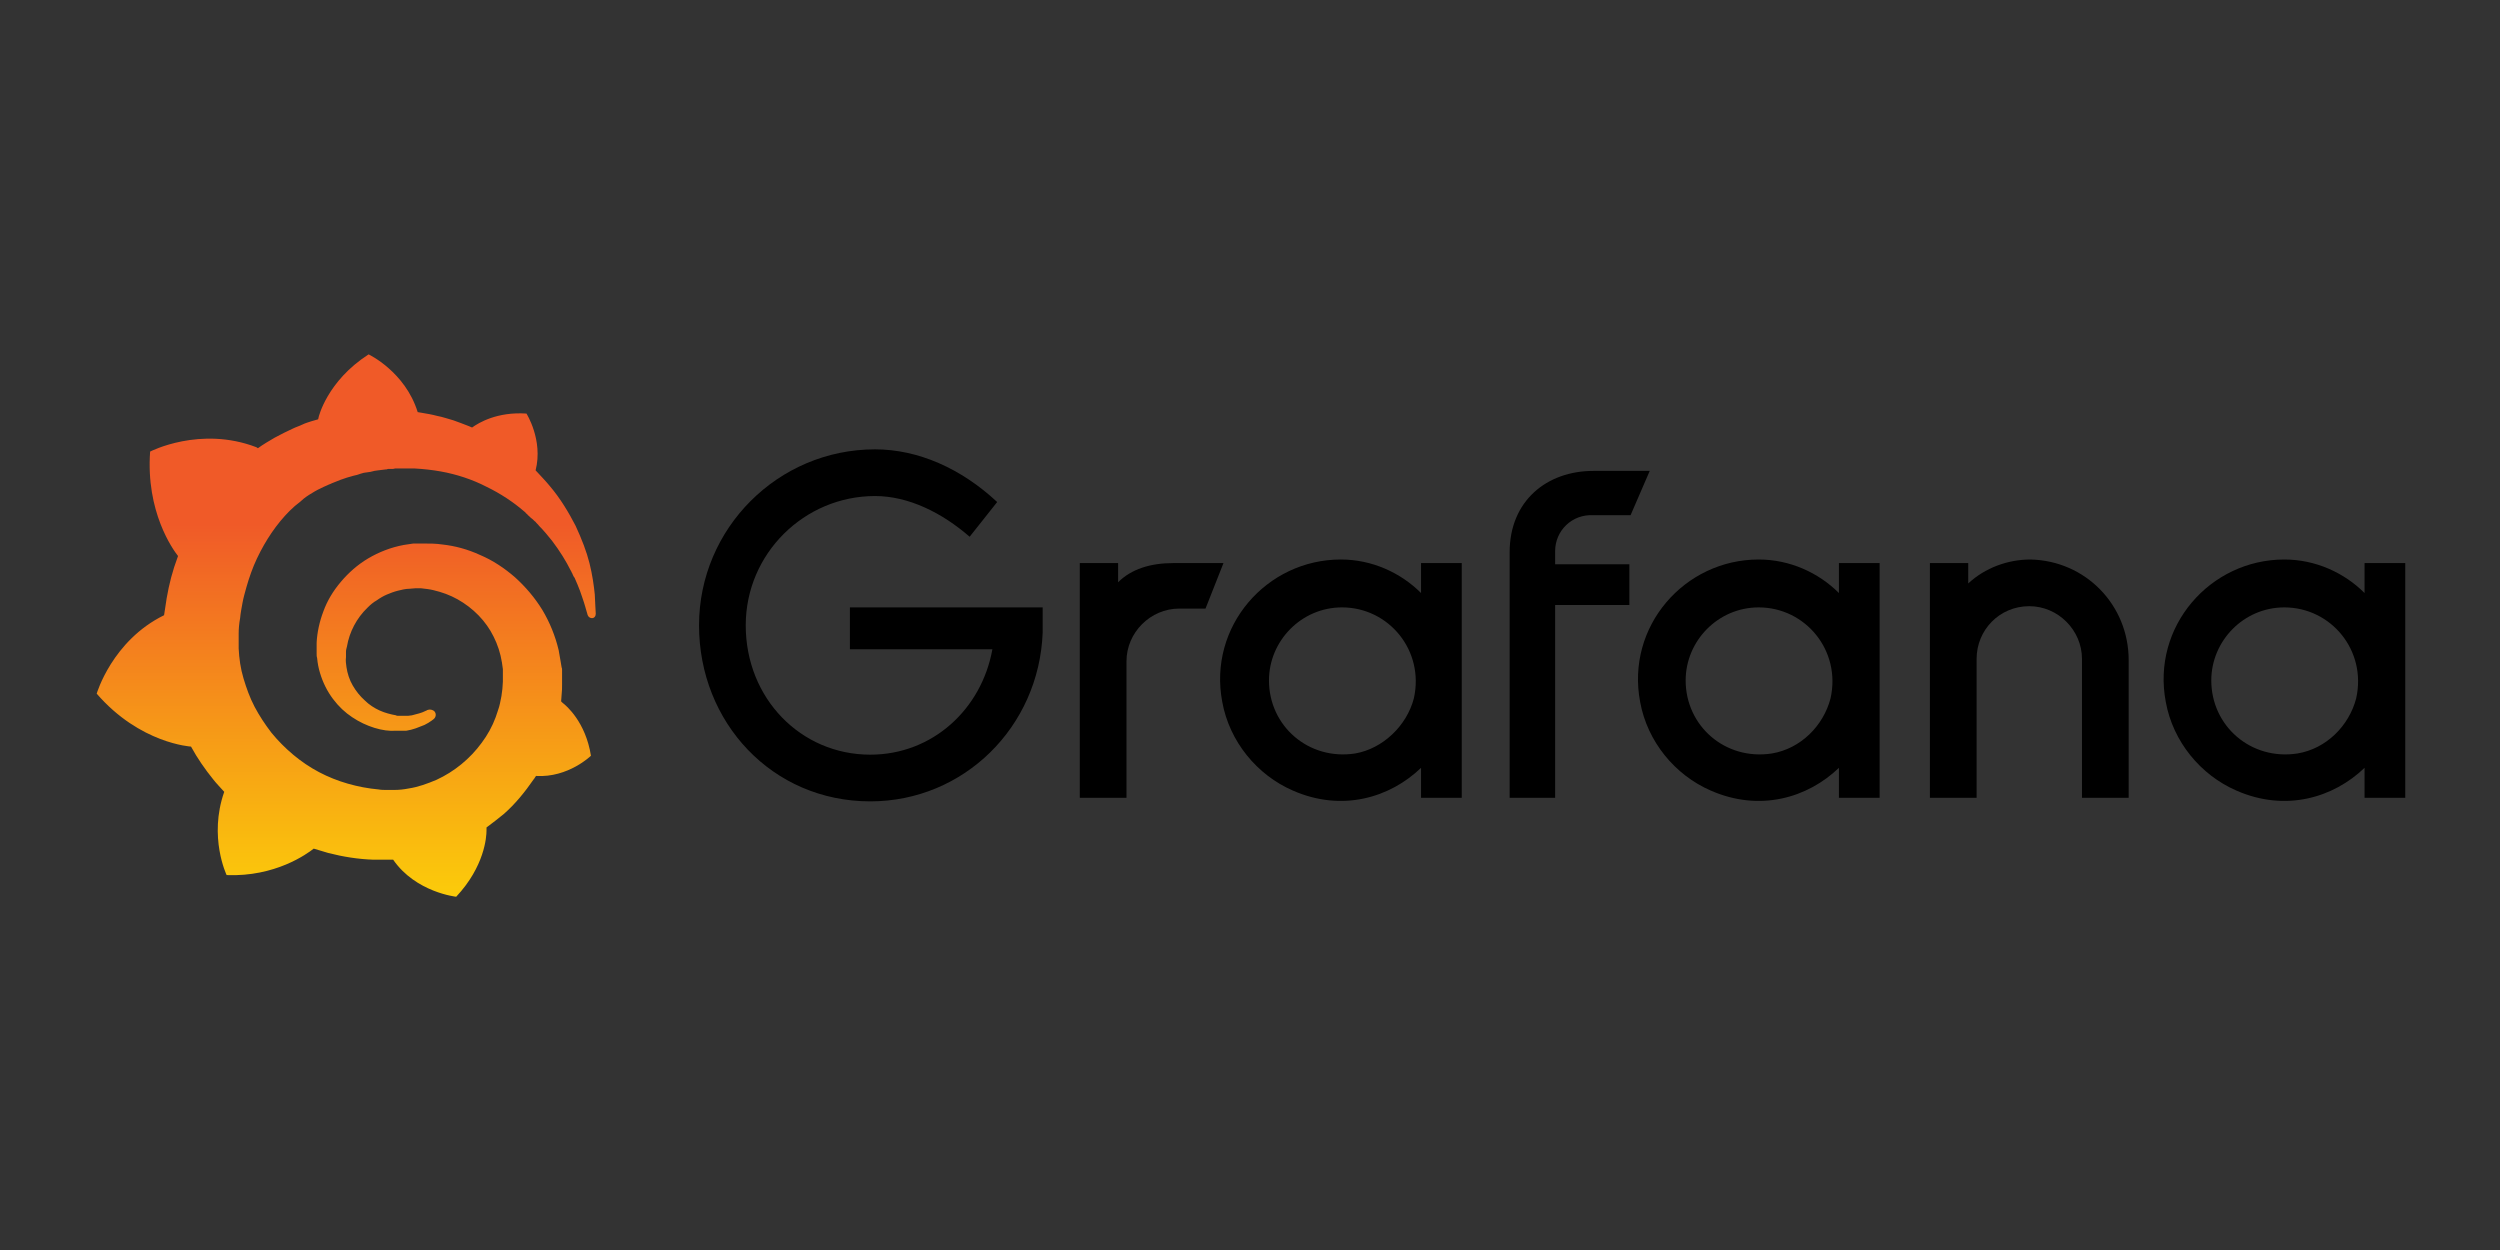 <?xml version="1.0" encoding="UTF-8" standalone="no"?>
<!-- Generator: Adobe Illustrator 19.0.1, SVG Export Plug-In . SVG Version: 6.00 Build 0)  -->

<svg
   version="1.1"
   id="Layer_1"
   x="0px"
   y="0px"
   width="120"
   height="60"
   viewBox="-93 0 120 60"
   xml:space="preserve"
   sodipodi:docname="grafana.svg"
   inkscape:version="1.1.1 (3bf5ae0d25, 2021-09-20)"
   xmlns:inkscape="http://www.inkscape.org/namespaces/inkscape"
   xmlns:sodipodi="http://sodipodi.sourceforge.net/DTD/sodipodi-0.dtd"
   xmlns="http://www.w3.org/2000/svg"
   xmlns:svg="http://www.w3.org/2000/svg"><rect x="-93" y="0" width="120" height="60" fill="#333333" stroke="none"/><defs
   id="defs52" /><sodipodi:namedview
   id="namedview50"
   pagecolor="#ffffff"
   bordercolor="#666666"
   borderopacity="1.0"
   inkscape:pageshadow="2"
   inkscape:pageopacity="0.0"
   inkscape:pagecheckerboard="0"
   showgrid="false"
   inkscape:zoom="8.5333333"
   inkscape:cx="60"
   inkscape:cy="29.941406"
   inkscape:window-width="1920"
   inkscape:window-height="951"
   inkscape:window-x="-8"
   inkscape:window-y="-8"
   inkscape:window-maximized="1"
   inkscape:current-layer="Layer_1" />
<style
   type="text/css"
   id="style2">
	.st0{fill:#E6E7E8;}
	.st1{fill:url(#SVGID_1_);}
</style>


<linearGradient
   id="SVGID_1_"
   gradientUnits="userSpaceOnUse"
   x1="13.5"
   y1="138.811"
   x2="13.5"
   y2="35.959"
   gradientTransform="translate(-40.623,26.641)">
	<stop
   offset="0"
   style="stop-color:#FFF100"
   id="stop42" />
	<stop
   offset="1"
   style="stop-color:#F05A28"
   id="stop44" />
</linearGradient>
<g
   id="g976"
   transform="matrix(0.231,0,0,0.231,-70.127,10.694)"><g
     id="g18"
     transform="matrix(2.488,0,0,2.488,189.794,-243.772)"
     style="fill:#000000">
	<path
   class="st0"
   d="m -29,132.2 c -0.3,7.9 -6.6,14.1 -14.4,14.1 -8.2,0 -14.3,-6.6 -14.3,-14.7 0,-8.1 6.6,-14.7 14.7,-14.7 3.6,0 7.2,1.6 10.2,4.4 l -2.3,2.9 c -2.3,-2 -5.1,-3.4 -7.9,-3.4 -5.9,0 -10.8,4.8 -10.8,10.8 0,6.1 4.6,10.8 10.4,10.8 5.2,0 9.3,-3.8 10.2,-8.8 h -11.9 v -3.5 H -29 Z"
   id="path4"
   style="fill:#000000" />
	<path
   class="st0"
   d="m -15.4,130.2 h -2.2 c -2.4,0 -4.4,2 -4.4,4.4 V 146 h -3.9 v -19.6 h 3.2 v 1.6 c 1.1,-1.1 2.7,-1.6 4.6,-1.6 h 4.2 z"
   id="path6"
   style="fill:#000000" />
	<path
   class="st0"
   d="M 6,146 H 2.6 v -2.5 c -2.6,2.5 -6.6,3.7 -10.7,1.9 -3,-1.3 -5.3,-4.1 -5.9,-7.4 -1.2,-6.3 3.7,-11.9 9.9,-11.9 2.6,0 5,1.1 6.7,2.8 v -2.5 H 6 Z m -4,-8.3 c 0.9,-4 -2.1,-7.6 -6,-7.6 -3.4,0 -6.1,2.8 -6.1,6.1 0,3.8 3.3,6.7 7.2,6.1 2.3,-0.4 4.3,-2.3 4.9,-4.6 z"
   id="path8"
   style="fill:#000000" />
	<path
   class="st0"
   d="m 13.8,125.4 v 1.1 H 20 v 3.4 H 13.8 V 146 H 10 v -20.5 c 0,-4.3 3.1,-6.8 7,-6.8 h 4.7 l -1.6,3.7 H 17 c -1.8,-0.1 -3.2,1.3 -3.2,3 z"
   id="path10"
   style="fill:#000000" />
	<path
   class="st0"
   d="m 40.8,146 h -3.3 v -2.5 c -2.6,2.5 -6.6,3.7 -10.7,1.9 -3,-1.3 -5.3,-4.1 -5.9,-7.4 -1.2,-6.3 3.7,-11.9 9.9,-11.9 2.6,0 5,1.1 6.7,2.8 v -2.5 h 3.4 V 146 Z m -4,-8.3 c 0.9,-4 -2.1,-7.6 -6,-7.6 -3.4,0 -6.1,2.8 -6.1,6.1 0,3.8 3.3,6.7 7.2,6.1 2.4,-0.4 4.3,-2.3 4.9,-4.6 z"
   id="path12"
   style="fill:#000000" />
	<path
   class="st0"
   d="M 61.7,134.5 V 146 h -3.9 v -11.6 c 0,-2.4 -2,-4.4 -4.4,-4.4 -2.5,0 -4.4,2 -4.4,4.4 V 146 h -3.9 v -19.6 h 3.2 v 1.7 c 1.4,-1.3 3.3,-2 5.2,-2 4.6,0.1 8.2,3.8 8.2,8.4 z"
   id="path14"
   style="fill:#000000" />
	<path
   class="st0"
   d="m 84.7,146 h -3.3 v -2.5 c -2.6,2.5 -6.6,3.7 -10.7,1.9 -3,-1.3 -5.3,-4.1 -5.9,-7.4 -1.2,-6.3 3.7,-11.9 9.9,-11.9 2.6,0 5,1.1 6.7,2.8 v -2.5 h 3.4 V 146 Z m -4,-8.3 c 0.9,-4 -2.1,-7.6 -6,-7.6 -3.4,0 -6.1,2.8 -6.1,6.1 0,3.8 3.3,6.7 7.2,6.1 2.4,-0.4 4.3,-2.3 4.9,-4.6 z"
   id="path16"
   style="fill:#000000" />
</g><path
     class="st1"
     d="m 24.577,77.241 c -0.2,-1.9 -0.5,-4.1 -1.1,-6.5 -0.6,-2.4 -1.6,-5 -2.9,-7.8 -1.4,-2.7 -3.1,-5.6 -5.4,-8.3 -0.9,-1.1 -1.9,-2.1 -2.9,-3.2 1.6,-6.3 -1.9,-11.8 -1.9,-11.8 -6.1,-0.4 -9.9,1.9 -11.3,2.9 -0.2,-0.1 -0.5,-0.2 -0.7,-0.3 -1,-0.4 -2.1,-0.8 -3.2,-1.2 -1.1,-0.3 -2.2,-0.7 -3.3,-0.9 -1.1,-0.3 -2.3,-0.5 -3.5,-0.7 -0.2,0 -0.4,-0.1 -0.6,-0.1 -2.6,-8.4 -10.2,-12 -10.2,-12 -8.7,5.6 -10.4,13.1 -10.4,13.1 0,0 0,0.2 -0.1,0.4 -0.5,0.1 -0.9,0.3 -1.4,0.4 -0.6,0.2 -1.3,0.4 -1.9,0.7 -0.6,0.3 -1.3,0.5 -1.9,0.8 -1.3,0.6 -2.5,1.2 -3.8,1.9 -1.2,0.7 -2.4,1.4 -3.5,2.2 -0.2,-0.1 -0.3,-0.2 -0.3,-0.2 -11.7,-4.5 -22.1,0.9 -22.1,0.9 -0.9,12.5 4.7,20.3 5.8,21.7 -0.3,0.8 -0.5,1.5 -0.8,2.3 -0.9,2.8 -1.5,5.7 -1.9,8.7 -0.1,0.4 -0.1,0.9 -0.2,1.3 -10.8,5.3 -14,16.3 -14,16.3 9,10.4 19.6,11 19.6,11 0,0 0,0 0,0 1.3,2.4 2.9,4.7 4.6,6.8 0.7,0.9 1.5,1.7 2.3,2.6 -3.3,9.4 0.5,17.3 0.5,17.3 10.1,0.4 16.7,-4.4 18.1,-5.5 1,0.3 2,0.6 3,0.9 3.1,0.8 6.3,1.3 9.4,1.4 0.8,0 1.6,0 2.4,0 h 0.4 0.3 0.5 0.5 v 0 c 4.7,6.8 13.1,7.7 13.1,7.7 5.9,-6.3 6.3,-12.4 6.3,-13.8 v 0 c 0,0 0,0 0,-0.1 0,-0.1 0,-0.2 0,-0.2 v 0 c 0,-0.1 0,-0.2 0,-0.3 1.2,-0.9 2.4,-1.8 3.6,-2.8 2.4,-2.1 4.4,-4.6 6.2,-7.2 0.2,-0.2 0.3,-0.5 0.5,-0.7 6.7,0.4 11.4,-4.2 11.4,-4.2 -1.1,-7 -5.1,-10.4 -5.9,-11 v 0 c 0,0 0,0 -0.1,-0.1 0,0 -0.1,-0.1 -0.1,-0.1 0,0 0,0 0,0 0,0 -0.1,-0.1 -0.1,-0.1 0,-0.4 0.1,-0.8 0.1,-1.3 0.1,-0.8 0.1,-1.5 0.1,-2.3 v -0.6 -0.3 -0.1 c 0,-0.2 0,-0.1 0,-0.2 v -0.5 -0.6 c 0,-0.2 0,-0.4 0,-0.6 0,-0.2 0,-0.4 -0.1,-0.6 l -0.1,-0.6 -0.1,-0.6 c -0.1,-0.8 -0.3,-1.5 -0.4,-2.3 -0.7,-3 -1.9,-5.9 -3.4,-8.4 -1.6,-2.6 -3.5,-4.8 -5.7,-6.8 -2.2,-1.9 -4.6,-3.5 -7.2,-4.6 -2.6,-1.2 -5.2,-1.9 -7.9,-2.2 -1.3,-0.2 -2.7,-0.2 -4,-0.2 h -0.5 -0.1 c 0,0 -0.2,0 -0.2,0 h -0.2 -0.5 c -0.2,0 -0.4,0 -0.5,0 -0.7,0.1 -1.4,0.2 -2,0.3 -2.7,0.5 -5.2,1.5 -7.4,2.8 -2.2,1.3 -4.1,3 -5.7,4.9 -1.6,1.9 -2.8,3.9 -3.6,6.1 -0.8,2.1 -1.3,4.4 -1.4,6.5 0,0.5 0,1.1 0,1.6 0,0.1 0,0.3 0,0.4 v 0.4 c 0,0.3 0,0.5 0.1,0.8 0.1,1.1 0.3,2.1 0.6,3.1 0.6,2 1.5,3.8 2.7,5.4 1.2,1.6 2.5,2.8 4,3.8 1.5,1 3,1.7 4.6,2.2 1.6,0.5 3.1,0.7 4.5,0.6 0.2,0 0.4,0 0.5,0 0.1,0 0.2,0 0.3,0 0.1,0 0.2,0 0.3,0 0.2,0 0.3,0 0.5,0 0,0 0.1,0 0.1,0 h 0.1 c 0.1,0 0.2,0 0.3,0 0.2,0 0.4,-0.1 0.5,-0.1 0.2,0 0.3,-0.1 0.5,-0.1 0.3,-0.1 0.7,-0.2 1,-0.3 0.6,-0.2 1.2,-0.5 1.8,-0.7 0.6,-0.3 1.1,-0.6 1.5,-0.9 0.1,-0.1 0.3,-0.2 0.4,-0.3 0.5,-0.4 0.6,-1.1 0.2,-1.6 -0.4,-0.4 -1,-0.5 -1.5,-0.3 -0.1,0.1 -0.2,0.1 -0.4,0.2 -0.4,0.2 -0.9,0.4 -1.3,0.5 -0.5,0.1 -1,0.3 -1.5,0.4 -0.3,0 -0.5,0.1 -0.8,0.1 -0.1,0 -0.3,0 -0.4,0 -0.1,0 -0.3,0 -0.4,0 -0.1,0 -0.3,0 -0.4,0 -0.2,0 -0.3,0 -0.5,0 0,0 -0.1,0 0,0 h -0.1 -0.1 c -0.1,0 -0.1,0 -0.2,0 -0.1,0 -0.3,0 -0.4,-0.1 -1.1,-0.2 -2.3,-0.5 -3.4,-1 -1.1,-0.5 -2.2,-1.2 -3.1,-2.1 -1,-0.9 -1.8,-1.9 -2.5,-3.1 -0.7,-1.2 -1.1,-2.5 -1.3,-3.8 -0.1,-0.7 -0.2,-1.4 -0.1,-2.1 0,-0.2 0,-0.4 0,-0.6 0,0.1 0,0 0,0 v -0.1 -0.1 c 0,-0.1 0,-0.2 0,-0.3 0,-0.4 0.1,-0.7 0.2,-1.1 0.5,-3 2,-5.9 4.3,-8.1 0.6,-0.6 1.2,-1.1 1.9,-1.5 0.7,-0.5 1.4,-0.9 2.1,-1.2 0.7,-0.3 1.5,-0.6 2.3,-0.8 0.8,-0.2 1.6,-0.4 2.4,-0.4 0.4,0 0.8,-0.1 1.2,-0.1 0.1,0 0.2,0 0.3,0 h 0.3 0.2 c 0.1,0 0,0 0,0 h 0.1 0.3 c 0.9,0.1 1.8,0.2 2.6,0.4 1.7,0.4 3.4,1 5,1.9 3.2,1.8 5.9,4.5 7.5,7.8 0.8,1.6 1.4,3.4 1.7,5.3 0.1,0.5 0.1,0.9 0.2,1.4 v 0.3 0.3 c 0,0.1 0,0.2 0,0.3 0,0.1 0,0.2 0,0.3 v 0.3 0.3 c 0,0.2 0,0.6 0,0.8 0,0.5 -0.1,1 -0.1,1.5 -0.1,0.5 -0.1,1 -0.2,1.5 -0.1,0.5 -0.2,1 -0.3,1.5 -0.2,1 -0.6,1.9 -0.9,2.9 -0.7,1.9 -1.7,3.7 -2.9,5.3 -2.4,3.3 -5.7,6 -9.4,7.7 -1.9,0.8 -3.8,1.5 -5.8,1.8 -1,0.2 -2,0.3 -3,0.3 h -0.2 -0.2 -0.3 -0.5 -0.3 c 0.1,0 0,0 0,0 h -0.1 c -0.5,0 -1.1,0 -1.6,-0.1 -2.2,-0.2 -4.3,-0.6 -6.4,-1.2 -2.1,-0.6 -4.1,-1.4 -6,-2.4 -3.8,-2 -7.2,-4.9 -9.9,-8.2 -1.3,-1.7 -2.5,-3.5 -3.5,-5.4 -1,-1.9 -1.7,-3.9 -2.3,-5.9 -0.6,-2 -0.9,-4.1 -1,-6.2 v -0.4 -0.1 -0.1 -0.2 -0.3 -0.1 -0.1 -0.2 -0.5 -0.1 c 0,0 0,0 0,0 v -0.2 c 0,-0.3 0,-0.5 0,-0.8 0,-1 0.1,-2.1 0.3,-3.2 0.1,-1.1 0.3,-2.1 0.5,-3.2 0.2,-1.1 0.5,-2.1 0.8,-3.2 0.6,-2.1 1.3,-4.1 2.2,-6 1.8,-3.8 4.1,-7.2 6.8,-9.9 0.7,-0.7 1.4,-1.3 2.2,-1.9 0.3,-0.3 1,-0.9 1.8,-1.4 0.8,-0.5 1.6,-1 2.5,-1.4 0.4,-0.2 0.8,-0.4 1.3,-0.6 0.2,-0.1 0.4,-0.2 0.7,-0.3 0.2,-0.1 0.4,-0.2 0.7,-0.3 0.9,-0.4 1.8,-0.7 2.7,-1 0.2,-0.1 0.5,-0.1 0.7,-0.2 0.2,-0.1 0.5,-0.1 0.7,-0.2 0.5,-0.1 0.9,-0.2 1.4,-0.4 0.2,-0.1 0.5,-0.1 0.7,-0.2 0.2,0 0.5,-0.1 0.7,-0.1 0.2,0 0.5,-0.1 0.7,-0.1 l 0.4,-0.1 0.4,-0.1 c 0.2,0 0.5,-0.1 0.7,-0.1 0.3,0 0.5,-0.1 0.8,-0.1 0.2,0 0.6,-0.1 0.8,-0.1 0.2,0 0.3,0 0.5,-0.1 h 0.3 0.2 0.2 c 0.3,0 0.5,0 0.8,-0.1 h 0.4 c 0,0 0.1,0 0,0 h 0.1 0.2 c 0.2,0 0.5,0 0.7,0 0.9,0 1.8,0 2.7,0 1.8,0.1 3.6,0.3 5.3,0.6 3.4,0.6 6.7,1.7 9.6,3.2 2.9,1.4 5.6,3.2 7.8,5.1 0.1,0.1 0.3,0.2 0.4,0.4 0.1,0.1 0.3,0.2 0.4,0.4 0.3,0.2 0.5,0.5 0.8,0.7 0.3,0.2 0.5,0.5 0.8,0.7 0.2,0.3 0.5,0.5 0.7,0.8 1,1 1.9,2.1 2.7,3.1 1.6,2.1 2.9,4.2 3.9,6.2 0.1,0.1 0.1,0.2 0.2,0.4 0.1,0.1 0.1,0.2 0.2,0.4 0.1,0.2 0.2,0.5 0.4,0.7 0.1,0.2 0.2,0.5 0.3,0.7 0.1,0.2 0.2,0.5 0.3,0.7 0.4,0.9 0.7,1.8 1,2.7 0.5,1.4 0.8,2.6 1.1,3.6 0.1,0.4 0.5,0.7 0.9,0.7 0.5,0 0.8,-0.4 0.8,-0.9 -0.1,-1.2 -0.1,-2.5 -0.2,-4 z"
     id="path47"
     style="fill:url(#SVGID_1_)" /></g>
</svg>
